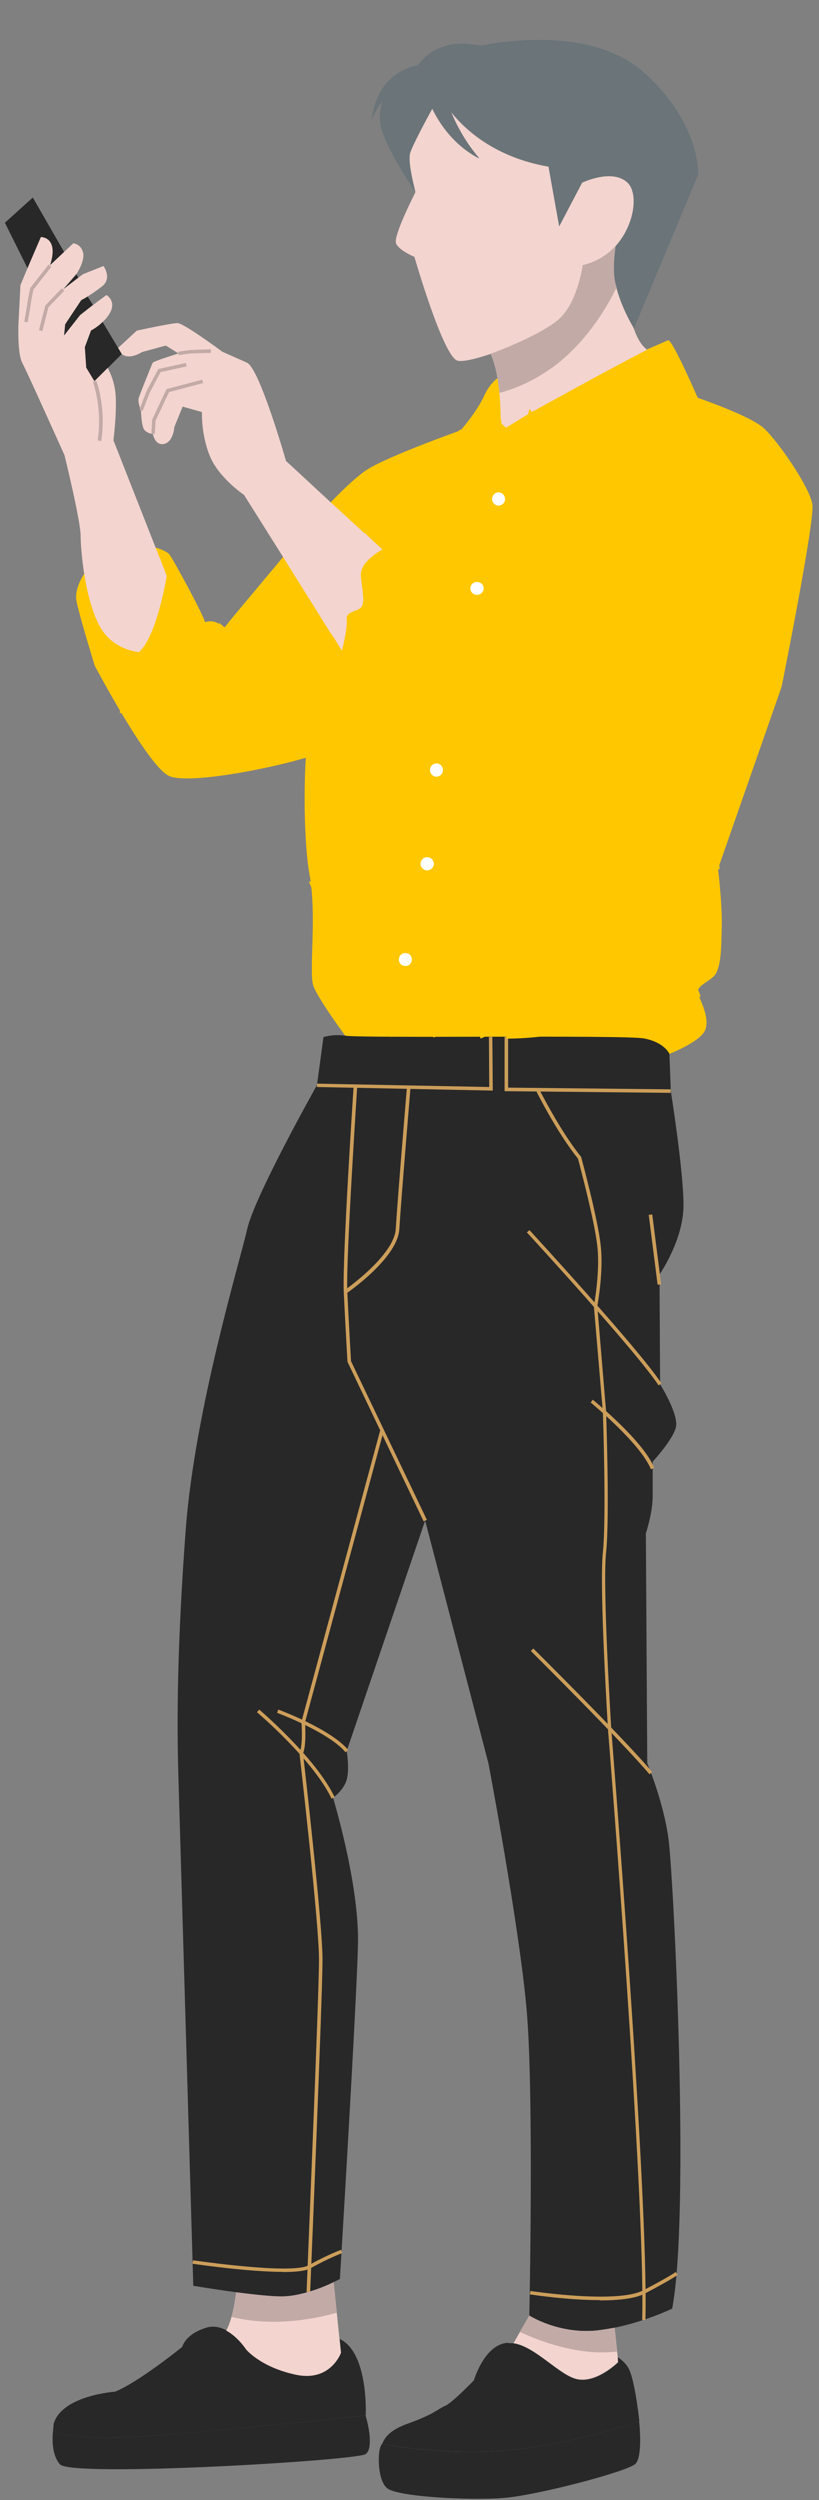 <svg width="20" height="61" viewBox="0 0 20 61" fill="none" xmlns="http://www.w3.org/2000/svg">
<rect x="0" y="0" width="20" height="61" fill="#808080" stroke="none"/>
<g clip-path="url(#clip0_304_8902)">
<path fill-rule="evenodd" clip-rule="evenodd" d="M5 15.181C5.193 15.124 5.344 15.181 5.461 15.339L5.681 15.064L7.586 12.785C7.586 12.785 8.455 11.795 8.95 11.468C9.453 11.137 11.248 10.501 11.248 10.501C11.248 10.501 11.641 10.061 11.834 9.636C12.027 9.218 12.352 9.102 12.352 9.102L14.449 8.835L15.802 8.526L16.32 8.3C16.445 8.334 17.038 9.707 17.038 9.707C17.038 9.707 18.293 10.132 18.645 10.441C18.996 10.757 19.782 11.897 19.839 12.314C19.896 12.739 19.087 16.757 19.087 16.757L17.533 21.2C17.533 21.2 17.643 22.058 17.624 22.641C17.616 23.216 17.598 23.491 17.499 23.724C17.397 23.95 16.963 24.033 17.05 24.258C17.133 24.477 17.326 24.841 17.224 25.124C17.121 25.413 16.347 25.714 16.347 25.714L14.313 26.09L9.037 26.034L8.436 25.278C8.436 25.278 7.767 24.379 7.65 24.048C7.54 23.705 7.741 22.332 7.559 21.343C7.442 20.703 7.408 19.436 7.468 18.488C6.565 18.762 4.509 19.161 4.101 18.92C3.564 18.612 2.313 16.242 2.313 16.242C2.313 16.242 1.962 15.109 1.871 14.684C1.78 14.259 2.237 13.751 2.237 13.751L3.666 13.319C3.666 13.319 4.052 13.42 4.135 13.526C4.244 13.669 5.004 15.072 5.004 15.181H5Z" fill="#FFC700"/>
<path fill-rule="evenodd" clip-rule="evenodd" d="M9.899 23.254C9.808 23.254 9.74 23.322 9.74 23.412C9.74 23.503 9.808 23.57 9.899 23.57C9.989 23.57 10.057 23.503 10.057 23.412C10.057 23.322 9.989 23.254 9.899 23.254Z" fill="#FEFEFE"/>
<path fill-rule="evenodd" clip-rule="evenodd" d="M10.428 20.914C10.345 20.914 10.269 20.989 10.269 21.08C10.269 21.162 10.345 21.238 10.428 21.238C10.519 21.238 10.595 21.162 10.595 21.08C10.595 20.989 10.519 20.914 10.428 20.914Z" fill="#FEFEFE"/>
<path fill-rule="evenodd" clip-rule="evenodd" d="M10.5 18.793C10.5 18.875 10.568 18.951 10.659 18.951C10.749 18.951 10.817 18.875 10.817 18.793C10.817 18.702 10.749 18.627 10.659 18.627C10.568 18.627 10.5 18.702 10.5 18.793Z" fill="#FEFEFE"/>
<path fill-rule="evenodd" clip-rule="evenodd" d="M11.486 14.357C11.486 14.447 11.562 14.515 11.645 14.515C11.736 14.515 11.811 14.447 11.811 14.357C11.811 14.267 11.736 14.199 11.645 14.199C11.562 14.199 11.486 14.267 11.486 14.357Z" fill="#FEFEFE"/>
<path fill-rule="evenodd" clip-rule="evenodd" d="M12.016 12.179C12.016 12.262 12.084 12.337 12.175 12.337C12.265 12.337 12.333 12.262 12.333 12.179C12.333 12.089 12.265 12.013 12.175 12.013C12.084 12.013 12.016 12.089 12.016 12.179Z" fill="#FEFEFE"/>
<path fill-rule="evenodd" clip-rule="evenodd" d="M8.931 58.937C8.931 58.937 4.475 59.411 3.035 59.471C1.599 59.52 1.297 59.305 1.297 59.305C1.27 59.523 1.27 59.911 1.463 60.129C1.739 60.453 8.686 60.039 8.927 59.881C9.011 59.824 9.037 59.681 9.03 59.531C9.03 59.264 8.927 58.94 8.927 58.94L8.931 58.937Z" fill="#282828"/>
<path fill-rule="evenodd" clip-rule="evenodd" d="M15.609 59.072C15.175 59.222 13.754 59.67 12.389 59.787C10.76 59.93 9.328 59.629 9.328 59.629C9.313 59.655 9.301 59.678 9.294 59.696C9.226 59.828 9.211 60.494 9.445 60.705C9.672 60.923 11.467 61.013 12.261 60.953C13.054 60.904 15.345 60.302 15.522 60.114C15.696 59.922 15.613 59.14 15.613 59.14C15.613 59.14 15.613 59.113 15.605 59.072H15.609Z" fill="#282828"/>
<path fill-rule="evenodd" clip-rule="evenodd" d="M12.408 57.164C11.83 57.191 11.573 58.079 11.573 58.079C11.573 58.079 11.047 58.628 10.87 58.703C10.696 58.778 10.601 58.903 10.001 59.121C9.49 59.294 9.392 59.497 9.332 59.629C9.332 59.629 10.76 59.929 12.393 59.786C13.757 59.67 15.178 59.222 15.613 59.072C15.587 58.839 15.481 57.988 15.337 57.766C15.269 57.65 15.171 57.575 15.088 57.518L15.095 57.642C15.095 57.642 14.593 58.143 14.116 58.06C13.682 57.985 13.088 57.262 12.544 57.18C12.502 57.172 12.461 57.172 12.412 57.172L12.408 57.164Z" fill="#282828"/>
<path fill-rule="evenodd" clip-rule="evenodd" d="M4.448 57.266C4.448 57.266 3.378 58.132 2.808 58.357C2.808 58.357 1.511 58.447 1.311 59.14C1.311 59.14 1.303 59.207 1.296 59.305C1.296 59.305 1.598 59.523 3.034 59.471C4.471 59.414 8.931 58.937 8.931 58.937C8.931 58.937 9.006 57.406 8.296 57.071L8.33 57.402C8.33 57.402 8.08 58.117 7.226 57.936C6.364 57.752 6.013 57.319 6.013 57.319C6.013 57.319 5.82 57.018 5.529 56.86C5.385 56.785 5.219 56.743 5.053 56.792C4.527 56.943 4.452 57.259 4.452 57.259L4.448 57.266Z" fill="#282828"/>
<path fill-rule="evenodd" clip-rule="evenodd" d="M5.767 55.934C5.733 56.202 5.665 56.608 5.525 56.867C5.816 57.025 6.009 57.326 6.009 57.326C6.009 57.326 6.36 57.759 7.222 57.943C8.076 58.127 8.325 57.409 8.325 57.409L8.148 55.69C7.887 55.814 7.369 56.04 6.878 56.04C6.595 56.04 6.167 55.991 5.767 55.938V55.934Z" fill="#F3D4CF"/>
<path fill-rule="evenodd" clip-rule="evenodd" d="M12.926 56.499L12.541 57.172C13.085 57.255 13.678 57.981 14.113 58.053C14.589 58.135 15.092 57.635 15.092 57.635L15.084 57.511L15.009 56.796C14.865 56.822 14.718 56.845 14.574 56.864C13.629 56.954 12.926 56.499 12.926 56.499Z" fill="#F3D4CF"/>
<path fill-rule="evenodd" clip-rule="evenodd" d="M10.382 37.102L11.928 43.027C11.928 43.027 12.673 46.955 12.858 49.009C13.043 51.063 12.926 56.499 12.926 56.499C12.926 56.499 13.629 56.958 14.574 56.864C14.718 56.849 14.865 56.822 15.009 56.796C15.78 56.638 16.415 56.33 16.415 56.33C16.857 53.982 16.449 45.777 16.324 44.863C16.199 43.949 15.806 43.023 15.806 43.023L15.772 37.414C15.772 37.414 15.938 36.914 15.938 36.515V35.665C15.938 35.665 16.433 35.131 16.505 34.826C16.581 34.51 16.12 33.777 16.12 33.777L16.105 31.098C16.105 31.098 16.691 30.259 16.691 29.409C16.691 28.559 16.381 26.621 16.381 26.621L16.347 25.714C16.347 25.714 16.229 25.433 15.727 25.338C15.232 25.248 8.886 25.338 8.436 25.271C8.201 25.237 8.016 25.271 7.899 25.305L7.74 26.478C7.74 26.478 6.217 29.183 6.036 29.992C5.851 30.801 4.766 34.379 4.539 37.275C4.32 40.172 4.32 42.045 4.354 43.257L4.72 55.773C4.72 55.773 5.216 55.856 5.767 55.931C6.168 55.98 6.595 56.032 6.879 56.032C7.374 56.032 7.892 55.807 8.149 55.682C8.239 55.641 8.3 55.607 8.3 55.607C8.3 55.607 8.708 48.907 8.742 47.444C8.776 45.969 8.133 43.866 8.133 43.866C8.133 43.866 8.394 43.682 8.466 43.426C8.542 43.159 8.466 42.726 8.466 42.726L10.382 37.102Z" fill="#282828"/>
<path fill-rule="evenodd" clip-rule="evenodd" d="M4.932 10.053C4.932 10.053 4.906 10.61 5.132 11.144C5.352 11.667 5.96 12.077 5.96 12.077L6.962 13.669L7.99 15.316L8.149 15.557L8.349 15.873C8.349 15.873 8.481 15.38 8.466 15.14C8.44 14.899 8.7 14.94 8.81 14.824C8.927 14.714 8.836 14.391 8.81 14.041C8.795 13.691 9.335 13.409 9.335 13.409L8.073 12.254L6.984 11.246C6.984 11.246 6.342 8.993 6.032 8.85L5.431 8.583C5.431 8.583 4.486 7.883 4.335 7.883C4.184 7.883 3.341 8.067 3.341 8.067L2.865 8.507C2.865 8.507 2.891 8.59 2.974 8.639C3.057 8.707 3.216 8.741 3.469 8.59L4.048 8.432L4.358 8.624C4.358 8.624 3.764 8.808 3.73 8.85C3.704 8.899 3.42 9.606 3.386 9.715C3.36 9.824 3.443 10.016 3.443 10.016C3.443 10.016 3.45 10.399 3.526 10.49C3.602 10.58 3.734 10.591 3.734 10.591C3.734 10.591 3.783 10.881 4.01 10.832C4.237 10.776 4.259 10.415 4.259 10.415L4.46 9.922L4.928 10.053H4.932Z" fill="#F3D4CF"/>
<path fill-rule="evenodd" clip-rule="evenodd" d="M2.222 8.067L2.071 8.473L2.105 8.974L2.305 9.305L2.974 8.639L2.505 7.856C2.373 7.988 2.222 8.063 2.222 8.063V8.067Z" fill="#282828"/>
<path fill-rule="evenodd" clip-rule="evenodd" d="M1.98 7.326L1.587 7.916L1.561 8.191L1.954 7.691L2.271 7.442L2.139 7.235C2.048 7.292 1.98 7.326 1.98 7.326Z" fill="#282828"/>
<path fill-rule="evenodd" clip-rule="evenodd" d="M1.864 6.694L1.539 7.066L1.917 6.777L1.864 6.694Z" fill="#282828"/>
<path fill-rule="evenodd" clip-rule="evenodd" d="M0.117 5.43L0.677 6.554L1.002 5.798C1.002 5.798 1.451 5.791 1.221 6.491L1.572 6.159L0.801 4.82L0.117 5.437V5.43Z" fill="#282828"/>
<path fill-rule="evenodd" clip-rule="evenodd" d="M0.45 7.932C0.45 7.932 0.423 8.613 0.54 8.846C0.665 9.079 1.576 11.11 1.576 11.11C1.576 11.11 1.969 12.709 1.969 13.074C1.969 13.247 1.995 13.597 2.052 13.981C2.12 14.398 2.226 14.861 2.396 15.203C2.706 15.862 3.39 15.903 3.39 15.903C3.832 15.512 4.067 14.049 4.067 14.049L3.798 13.356L2.77 10.742C2.77 10.742 2.88 9.884 2.804 9.478C2.763 9.245 2.687 9.087 2.63 8.977L2.305 9.301L2.105 8.97L2.071 8.47L2.222 8.063C2.222 8.063 2.373 7.988 2.505 7.856C2.581 7.789 2.649 7.706 2.691 7.623C2.842 7.341 2.6 7.198 2.6 7.198L2.275 7.439L1.958 7.687L1.565 8.187L1.591 7.913L1.984 7.322C1.984 7.322 2.052 7.288 2.143 7.232C2.234 7.176 2.362 7.089 2.487 6.991C2.748 6.792 2.528 6.491 2.528 6.491L2.026 6.69L1.916 6.773L1.538 7.063L1.863 6.686L1.871 6.679C1.871 6.679 2.079 6.37 2.029 6.164C1.973 5.945 1.788 5.938 1.788 5.938L1.568 6.145L1.217 6.476C1.451 5.776 0.998 5.784 0.998 5.784L0.673 6.54L0.499 6.957L0.45 7.924V7.932Z" fill="#F3D4CF"/>
<path fill-rule="evenodd" clip-rule="evenodd" d="M11.982 8.631C12.057 8.804 12.114 9.015 12.148 9.229C12.216 9.613 12.223 10.012 12.231 10.313C12.273 10.362 12.314 10.403 12.356 10.437L12.941 10.079C12.941 10.079 14.858 9.015 15.803 8.533C15.659 8.432 15.553 8.232 15.478 8.018C15.47 8.003 15.462 7.984 15.451 7.961C15.451 7.961 15.16 7.487 15.032 6.938C14.963 6.664 14.99 6.306 15.032 6.005C14.831 6.223 14.563 6.397 14.23 6.472C14.23 6.472 14.113 7.352 13.671 7.77C13.395 8.037 12.609 8.409 11.982 8.635V8.631Z" fill="#F3D4CF"/>
<path fill-rule="evenodd" clip-rule="evenodd" d="M10.118 6.261C10.118 6.261 10.821 8.706 11.172 8.8C11.297 8.834 11.615 8.759 11.985 8.635C12.613 8.409 13.399 8.037 13.675 7.769C14.117 7.352 14.234 6.472 14.234 6.472C14.566 6.396 14.835 6.223 15.035 6.005C15.504 5.49 15.595 4.715 15.326 4.459C14.948 4.102 14.215 4.459 14.215 4.459L13.656 5.524L13.395 4.068C12.091 3.842 11.354 3.169 11.002 2.721C11.135 3.063 11.361 3.489 11.698 3.868C11.12 3.568 10.761 3.078 10.553 2.653C10.386 2.954 10.05 3.586 10.008 3.744C9.94 3.97 10.141 4.7 10.141 4.7C10.141 4.7 9.596 5.757 9.672 5.941C9.748 6.114 10.114 6.265 10.114 6.265L10.118 6.261Z" fill="#F3D4CF"/>
<path fill-rule="evenodd" clip-rule="evenodd" d="M13.395 4.064L13.655 5.52L14.215 4.455C14.215 4.455 14.952 4.098 15.326 4.455C15.594 4.715 15.5 5.486 15.035 6.002C14.993 6.303 14.967 6.66 15.035 6.935C15.16 7.484 15.455 7.958 15.455 7.958C15.462 7.984 15.47 7.999 15.481 8.014L17.053 4.252C17.053 4.252 17.102 2.988 15.708 1.754C14.302 0.524 11.743 1.115 11.743 1.115C11.157 0.991 10.59 1.081 10.197 1.596C10.197 1.596 9.203 1.713 9.078 2.943C9.135 2.759 9.237 2.601 9.347 2.469C9.29 2.627 9.237 2.86 9.313 3.127C9.445 3.669 10.148 4.692 10.148 4.692C10.148 4.692 9.948 3.959 10.016 3.737C10.057 3.579 10.394 2.947 10.56 2.646C10.768 3.071 11.127 3.56 11.705 3.861C11.373 3.477 11.146 3.052 11.01 2.714C11.361 3.161 12.098 3.838 13.402 4.06L13.395 4.064Z" fill="#6A7479"/>
<path d="M10.345 37.121L8.485 33.227C8.485 33.227 8.436 32.377 8.394 31.519C8.36 30.661 8.632 26.546 8.636 26.505H8.723C8.723 26.55 8.447 30.661 8.481 31.515C8.519 32.324 8.568 33.122 8.572 33.212L10.424 37.083L10.345 37.121Z" fill="#CC9E5A"/>
<path d="M8.463 31.553L8.414 31.481C8.414 31.481 9.634 30.635 9.665 29.977C9.706 29.284 9.937 26.516 9.941 26.489L10.027 26.497C10.027 26.523 9.793 29.292 9.752 29.984C9.718 30.688 8.512 31.523 8.463 31.556V31.553Z" fill="#CC9E5A"/>
<path d="M12.034 26.61H11.989L7.74 26.523L7.744 26.441L11.947 26.523L11.94 25.301H12.023L12.034 26.61Z" fill="#CC9E5A"/>
<path d="M16.377 26.666L12.322 26.625V25.301H12.409V26.538L16.381 26.58L16.377 26.666Z" fill="#CC9E5A"/>
<path d="M3.78 10.591L3.697 10.584L3.716 10.238L4.067 9.493L4.086 9.489L4.94 9.264L4.959 9.346L4.128 9.568L3.799 10.264L3.78 10.591Z" fill="#C2AAA6"/>
<path d="M3.484 10.027L3.405 9.997L3.579 9.542L3.866 9.004L4.539 8.857L4.557 8.94L3.922 9.079L3.658 9.576L3.484 10.027Z" fill="#C2AAA6"/>
<path d="M9.585 17.848C9.509 17.848 9.438 17.825 9.381 17.765C9.196 17.566 8.697 16.787 8.674 16.753C8.659 16.738 8.138 16.227 8.077 16.001C8.024 15.854 8.085 15.632 8.111 15.546L8.194 15.572C8.153 15.7 8.122 15.877 8.16 15.978C8.206 16.151 8.599 16.558 8.742 16.704C8.754 16.72 9.268 17.517 9.445 17.712C9.6 17.878 9.986 17.611 9.989 17.607L10.039 17.675C10.039 17.675 9.789 17.852 9.581 17.852L9.585 17.848Z" fill="#FFC700"/>
<path d="M12.291 19.154C11.819 19.154 11.12 18.838 10.73 18.45C10.367 18.078 8.342 15.926 8.323 15.903L8.387 15.843C8.406 15.866 10.432 18.018 10.794 18.39C11.169 18.763 11.841 19.067 12.295 19.067C12.665 19.067 16.509 17.404 18.49 16.524L18.524 16.603C18.289 16.709 12.775 19.154 12.295 19.154H12.291Z" fill="#FFC700"/>
<path d="M12.461 15.29L12.428 15.252C12.428 15.252 12.174 14.97 11.808 14.918C11.415 14.857 11.18 14.752 11.169 14.748H11.158L10.965 14.425L9.317 13.447L9.362 13.375L11.033 14.372L11.218 14.677C11.271 14.699 11.49 14.786 11.823 14.835C12.14 14.884 12.371 15.079 12.458 15.162C12.639 14.944 13.576 13.815 14.348 13.172C15.213 12.461 17.379 11.419 17.401 11.411L17.439 11.487C17.416 11.498 15.262 12.533 14.404 13.236C13.558 13.94 12.507 15.237 12.495 15.252L12.465 15.29H12.461Z" fill="#FFC700"/>
<path d="M14.396 13.236L14.351 13.165C15.02 12.725 17.598 12.495 17.707 12.484L17.715 12.57C17.689 12.57 15.05 12.807 14.4 13.236H14.396Z" fill="#FFC700"/>
<path d="M8.852 16.411L8.323 15.903L8.383 15.843L8.874 16.317C8.999 16.279 9.592 16.084 9.861 15.802C9.978 15.678 10.088 15.591 10.182 15.512C10.345 15.38 10.462 15.286 10.518 15.102C10.617 14.763 11.157 14.669 11.18 14.666L11.195 14.748C11.195 14.748 10.685 14.839 10.601 15.124C10.541 15.331 10.405 15.441 10.239 15.576C10.144 15.651 10.038 15.738 9.925 15.858C9.611 16.189 8.908 16.392 8.878 16.404L8.856 16.411H8.852Z" fill="#FFC700"/>
<path d="M9.728 15.973L9.656 16.021L10.601 17.428L10.674 17.38L9.728 15.973Z" fill="#FFC700"/>
<path d="M12.87 17.152L12.786 17.137C12.907 16.426 12.427 15.249 12.42 15.237L12.367 15.113L12.48 15.185C12.518 15.207 13.399 15.768 13.659 16.471L13.58 16.501C13.383 15.971 12.798 15.512 12.548 15.335C12.673 15.666 12.972 16.55 12.87 17.152Z" fill="#FFC700"/>
<path d="M14.412 13.221L14.336 13.179L15.482 11.058L15.557 11.099L14.412 13.221Z" fill="#FFC700"/>
<path d="M11.883 14.887L11.8 14.872C11.807 14.82 12.019 13.559 12.095 13.27C12.174 12.965 12.268 12.709 12.374 12.502C12.461 12.345 12.491 11.791 12.495 11.588L12.93 9.978L14.064 11.524L17.023 9.674L17.068 9.745L14.041 11.637L12.968 10.17L12.582 11.6C12.582 11.618 12.567 12.333 12.454 12.54C12.352 12.739 12.257 12.992 12.181 13.289C12.106 13.575 11.89 14.869 11.89 14.884L11.883 14.887Z" fill="#FFC700"/>
<path d="M11.271 14.726L11.184 14.718C11.184 14.718 11.271 13.503 11.403 12.939C11.467 12.653 11.543 12.566 11.604 12.495C11.664 12.427 11.713 12.374 11.728 12.111C11.77 11.577 12.295 10.463 12.318 10.414L12.397 10.452C12.397 10.452 11.857 11.599 11.815 12.118C11.796 12.408 11.74 12.476 11.672 12.551C11.615 12.615 11.547 12.69 11.49 12.957C11.358 13.514 11.275 14.71 11.275 14.726H11.271Z" fill="#FFC700"/>
<path d="M11.388 11.265L11.203 10.497L11.286 10.479L11.418 11.024L11.932 10.061L12.257 10.279L12.208 10.347L11.962 10.185L11.388 11.265Z" fill="#FFC700"/>
<path d="M6.062 17.705L5.979 17.686C6.164 16.938 5.431 15.377 5.424 15.362L5.34 15.189L5.488 15.309C5.537 15.347 6.656 16.268 6.739 17.002L6.652 17.013C6.588 16.468 5.888 15.783 5.575 15.505C5.768 15.945 6.213 17.077 6.059 17.709L6.062 17.705Z" fill="#FFC700"/>
<path d="M17.031 24.341C16.899 23.988 14.911 19.15 14.892 19.101L14.971 19.067C14.99 19.116 16.978 23.957 17.111 24.311L17.031 24.341Z" fill="#FFC700"/>
<path d="M9.547 25.308C9.54 25.251 9.347 23.924 9.396 23.483C9.453 23.07 9.676 22.633 9.713 22.562C9.713 22.505 9.71 22.223 9.672 22.065C9.638 21.877 9.876 21.347 9.914 21.26L10.329 18.036L10.413 18.047L9.989 21.29C9.914 21.452 9.725 21.907 9.751 22.046C9.793 22.231 9.793 22.558 9.793 22.569V22.588C9.793 22.588 9.532 23.062 9.475 23.487C9.426 23.916 9.623 25.274 9.626 25.289L9.543 25.3L9.547 25.308Z" fill="#FFC700"/>
<path d="M11.218 21.219L11.143 21.177C11.502 20.512 11.672 19.003 11.672 18.988L11.755 18.996C11.748 19.06 11.581 20.534 11.215 21.215L11.218 21.219Z" fill="#FFC700"/>
<path d="M9.2 19.672C8.943 18.935 8.61 16.746 8.595 16.652L8.678 16.64C8.678 16.663 9.022 18.916 9.279 19.646L9.2 19.672Z" fill="#FFC700"/>
<path d="M4.362 8.665L4.35 8.582L4.641 8.541L5.148 8.522L5.152 8.609L4.649 8.624L4.362 8.665Z" fill="#C2AAA6"/>
<path d="M2.468 10.761L2.385 10.745C2.506 9.959 2.272 9.327 2.272 9.32L2.351 9.29C2.363 9.316 2.597 9.952 2.472 10.761H2.468Z" fill="#C2AAA6"/>
<path fill-rule="evenodd" clip-rule="evenodd" d="M13.493 8.966C14.287 8.375 14.782 7.578 15.058 7.01C15.05 6.984 15.043 6.961 15.032 6.935C14.964 6.66 14.99 6.303 15.032 6.002C14.831 6.22 14.563 6.393 14.23 6.468C14.23 6.468 14.113 7.348 13.671 7.766C13.395 8.033 12.609 8.405 11.982 8.631C12.057 8.804 12.114 9.015 12.148 9.229C12.163 9.346 12.182 9.47 12.197 9.587C12.692 9.455 13.127 9.229 13.493 8.962V8.966Z" fill="#C2AAA6"/>
<path d="M7.51 18.488H7.423C7.45 17.66 7.612 15.437 7.616 15.414L7.703 15.422C7.703 15.444 7.537 17.668 7.51 18.491V18.488Z" fill="#FFC700"/>
<path d="M7.427 18.503C7.034 17.671 7.11 15.154 7.113 15.045H7.2C7.2 15.075 7.121 17.652 7.506 18.465L7.427 18.503Z" fill="#FFC700"/>
<path d="M3.371 17.449C3.232 17.449 3.077 17.434 2.922 17.392L2.944 17.31C3.269 17.4 3.632 17.351 3.761 17.329L3.251 15.914L4.226 17.092C4.74 16.369 4.951 15.184 4.955 15.173L5.038 15.188C5.038 15.188 4.811 16.456 4.26 17.186L4.226 17.231L3.496 16.347L3.874 17.392L3.829 17.404C3.829 17.404 3.621 17.453 3.368 17.453L3.371 17.449Z" fill="#FFC700"/>
<path fill-rule="evenodd" clip-rule="evenodd" d="M3.897 13.593C3.73 14.244 3.447 15.075 3.062 15.109C2.419 15.151 2.068 14.037 2.068 14.037C2.136 14.436 2.241 14.876 2.4 15.211C2.71 15.869 3.394 15.911 3.394 15.911C3.836 15.519 4.071 14.056 4.071 14.056L3.897 13.597V13.593Z" fill="#F3D4CF"/>
<path fill-rule="evenodd" clip-rule="evenodd" d="M8.886 12.991C8.618 13.349 8.092 14.146 7.9 15.154L7.99 15.312L8.149 15.553L8.349 15.869C8.349 15.869 8.482 15.376 8.467 15.136C8.44 14.895 8.701 14.936 8.81 14.819C8.928 14.71 8.837 14.387 8.81 14.037C8.795 13.687 9.336 13.405 9.336 13.405L8.886 12.988V12.991Z" fill="#F3D4CF"/>
<path d="M17.488 21.211C17.416 20.316 16.373 18.319 16.366 18.3L16.441 18.262C16.483 18.345 17.499 20.293 17.575 21.207L17.488 21.215V21.211Z" fill="#FFC700"/>
<path d="M15.928 29.632L15.842 29.643L16.059 31.348L16.145 31.337L15.928 29.632Z" fill="#CC9E5A"/>
<path d="M16.082 33.803C15.546 32.983 12.896 30.101 12.866 30.071L12.93 30.015C12.957 30.045 15.614 32.93 16.154 33.758L16.082 33.803Z" fill="#CC9E5A"/>
<path d="M15.897 35.853C15.637 35.213 14.435 34.232 14.424 34.22L14.476 34.153C14.525 34.194 15.708 35.157 15.977 35.815L15.897 35.849V35.853Z" fill="#CC9E5A"/>
<path d="M8.096 43.885C7.646 42.941 6.289 41.789 6.274 41.778L6.331 41.714C6.331 41.714 7.714 42.888 8.171 43.851L8.092 43.888L8.096 43.885Z" fill="#CC9E5A"/>
<path d="M8.436 42.752C8.02 42.26 6.777 41.797 6.766 41.793L6.796 41.714C6.849 41.733 8.073 42.188 8.504 42.7L8.44 42.752H8.436Z" fill="#CC9E5A"/>
<path d="M15.862 43.294C15.159 42.463 12.986 40.307 12.964 40.285L13.024 40.224C13.047 40.247 15.224 42.406 15.927 43.237L15.862 43.294Z" fill="#CC9E5A"/>
<path d="M7.574 55.927H7.487C7.487 55.852 7.79 48.715 7.79 47.812C7.79 46.909 7.317 42.824 7.313 42.782V42.771L7.317 42.76C7.389 42.609 7.374 42.177 7.362 42.023V42.008L9.286 34.894L9.369 34.916L7.449 42.023C7.453 42.09 7.483 42.587 7.4 42.782C7.427 43.027 7.876 46.928 7.876 47.812C7.876 48.696 7.578 55.855 7.574 55.927Z" fill="#CC9E5A"/>
<path d="M15.769 56.608H15.682C15.765 53.613 14.854 42.294 14.846 42.181C14.846 42.147 14.631 38.754 14.722 37.877C14.812 37.015 14.722 34.48 14.722 34.453L14.502 31.869V31.861C14.502 31.861 14.661 31.03 14.586 30.402C14.521 29.796 14.147 28.393 14.113 28.269C13.599 27.633 13.089 26.614 13.085 26.602L13.161 26.565C13.161 26.565 13.675 27.592 14.185 28.22L14.193 28.235C14.193 28.235 14.604 29.751 14.669 30.391C14.741 31 14.601 31.794 14.586 31.869L14.801 34.442C14.801 34.469 14.892 37.012 14.801 37.877C14.71 38.746 14.926 42.132 14.926 42.166C14.933 42.278 15.844 53.602 15.761 56.6L15.769 56.608Z" fill="#CC9E5A"/>
<path d="M6.91 55.434C6.059 55.434 4.774 55.246 4.702 55.235L4.714 55.152C4.736 55.152 7.114 55.506 7.537 55.273C7.979 55.024 8.327 54.896 8.327 54.896L8.357 54.975C8.357 54.975 8.013 55.103 7.579 55.348C7.462 55.412 7.212 55.438 6.91 55.438V55.434Z" fill="#CC9E5A"/>
<path d="M14.646 56.123C13.856 56.123 12.994 55.991 12.938 55.983L12.953 55.901C12.976 55.901 15.069 56.221 15.712 55.882C16.362 55.543 16.498 55.438 16.498 55.438L16.551 55.506C16.551 55.506 16.415 55.611 15.75 55.961C15.512 56.089 15.092 56.13 14.646 56.13V56.123Z" fill="#CC9E5A"/>
<path fill-rule="evenodd" clip-rule="evenodd" d="M5.768 55.934C5.753 56.1 5.711 56.326 5.65 56.532C6.187 56.664 7.064 56.751 8.224 56.431L8.149 55.682C8.005 55.758 7.782 55.848 7.529 55.923C7.328 55.98 7.102 56.032 6.875 56.032C6.591 56.032 6.164 55.983 5.764 55.931L5.768 55.934Z" fill="#C2AAA6"/>
<path fill-rule="evenodd" clip-rule="evenodd" d="M12.692 56.898C13.176 57.123 14.128 57.488 15.065 57.379L15.009 56.796C14.865 56.822 14.718 56.845 14.574 56.864C13.629 56.954 12.926 56.499 12.926 56.499L12.692 56.898Z" fill="#C2AAA6"/>
<path d="M11.739 25.342L11.706 25.263C11.706 25.263 13.504 24.518 14.192 23.077L14.268 23.115C13.565 24.586 11.755 25.334 11.736 25.342H11.739Z" fill="#FFC700"/>
<path d="M12.405 25.342C12.386 25.342 12.371 25.342 12.367 25.342V25.256C12.389 25.256 14.536 25.278 15.235 24.357L15.303 24.409C14.623 25.305 12.714 25.342 12.408 25.342H12.405Z" fill="#FFC700"/>
<path d="M8.852 23.799C8.807 23.732 7.779 22.092 7.545 21.52L7.624 21.49C7.854 22.054 8.913 23.739 8.924 23.754L8.852 23.799Z" fill="#FFC700"/>
<path d="M10.579 25.308C10.579 25.308 10.534 24.827 10.53 24.387C10.527 24.048 10.553 23.6 10.568 23.307C10.572 23.213 10.579 23.134 10.579 23.077C10.583 22.987 10.591 22.867 10.602 22.739C10.617 22.551 10.629 22.355 10.629 22.238C10.629 22.039 10.768 21.475 10.825 21.242C10.844 21.155 10.855 20.873 10.867 20.602C10.874 20.422 10.882 20.233 10.889 20.094C10.908 19.756 11.04 18.695 11.044 18.65L11.093 18.669C11.093 18.669 10.957 19.767 10.938 20.105C10.927 20.241 10.923 20.425 10.916 20.606C10.904 20.895 10.893 21.17 10.874 21.272C10.78 21.64 10.681 22.088 10.681 22.238C10.681 22.363 10.666 22.558 10.651 22.75C10.644 22.874 10.632 22.995 10.629 23.085C10.629 23.141 10.621 23.22 10.617 23.318C10.602 23.611 10.576 24.055 10.579 24.39C10.583 24.823 10.629 25.293 10.629 25.301L10.579 25.316V25.308Z" fill="#FFC700"/>
<path d="M0.676 7.864L0.593 7.849C0.593 7.849 0.661 7.476 0.668 7.401C0.676 7.326 0.733 7.051 0.736 7.04L0.744 7.021L1.186 6.457L1.254 6.51L0.816 7.066C0.804 7.115 0.759 7.345 0.752 7.409C0.744 7.484 0.68 7.845 0.676 7.86V7.864Z" fill="#C2AAA6"/>
<path d="M1.035 8.078L0.952 8.056L1.107 7.454L1.508 7.036L1.568 7.096L1.183 7.495L1.035 8.078Z" fill="#C2AAA6"/>
</g>
<defs>
<clipPath id="clip0_304_8902">
<rect width="19.726" height="60" fill="white" transform="translate(0.119 0.972)"/>
</clipPath>
</defs>
</svg>
